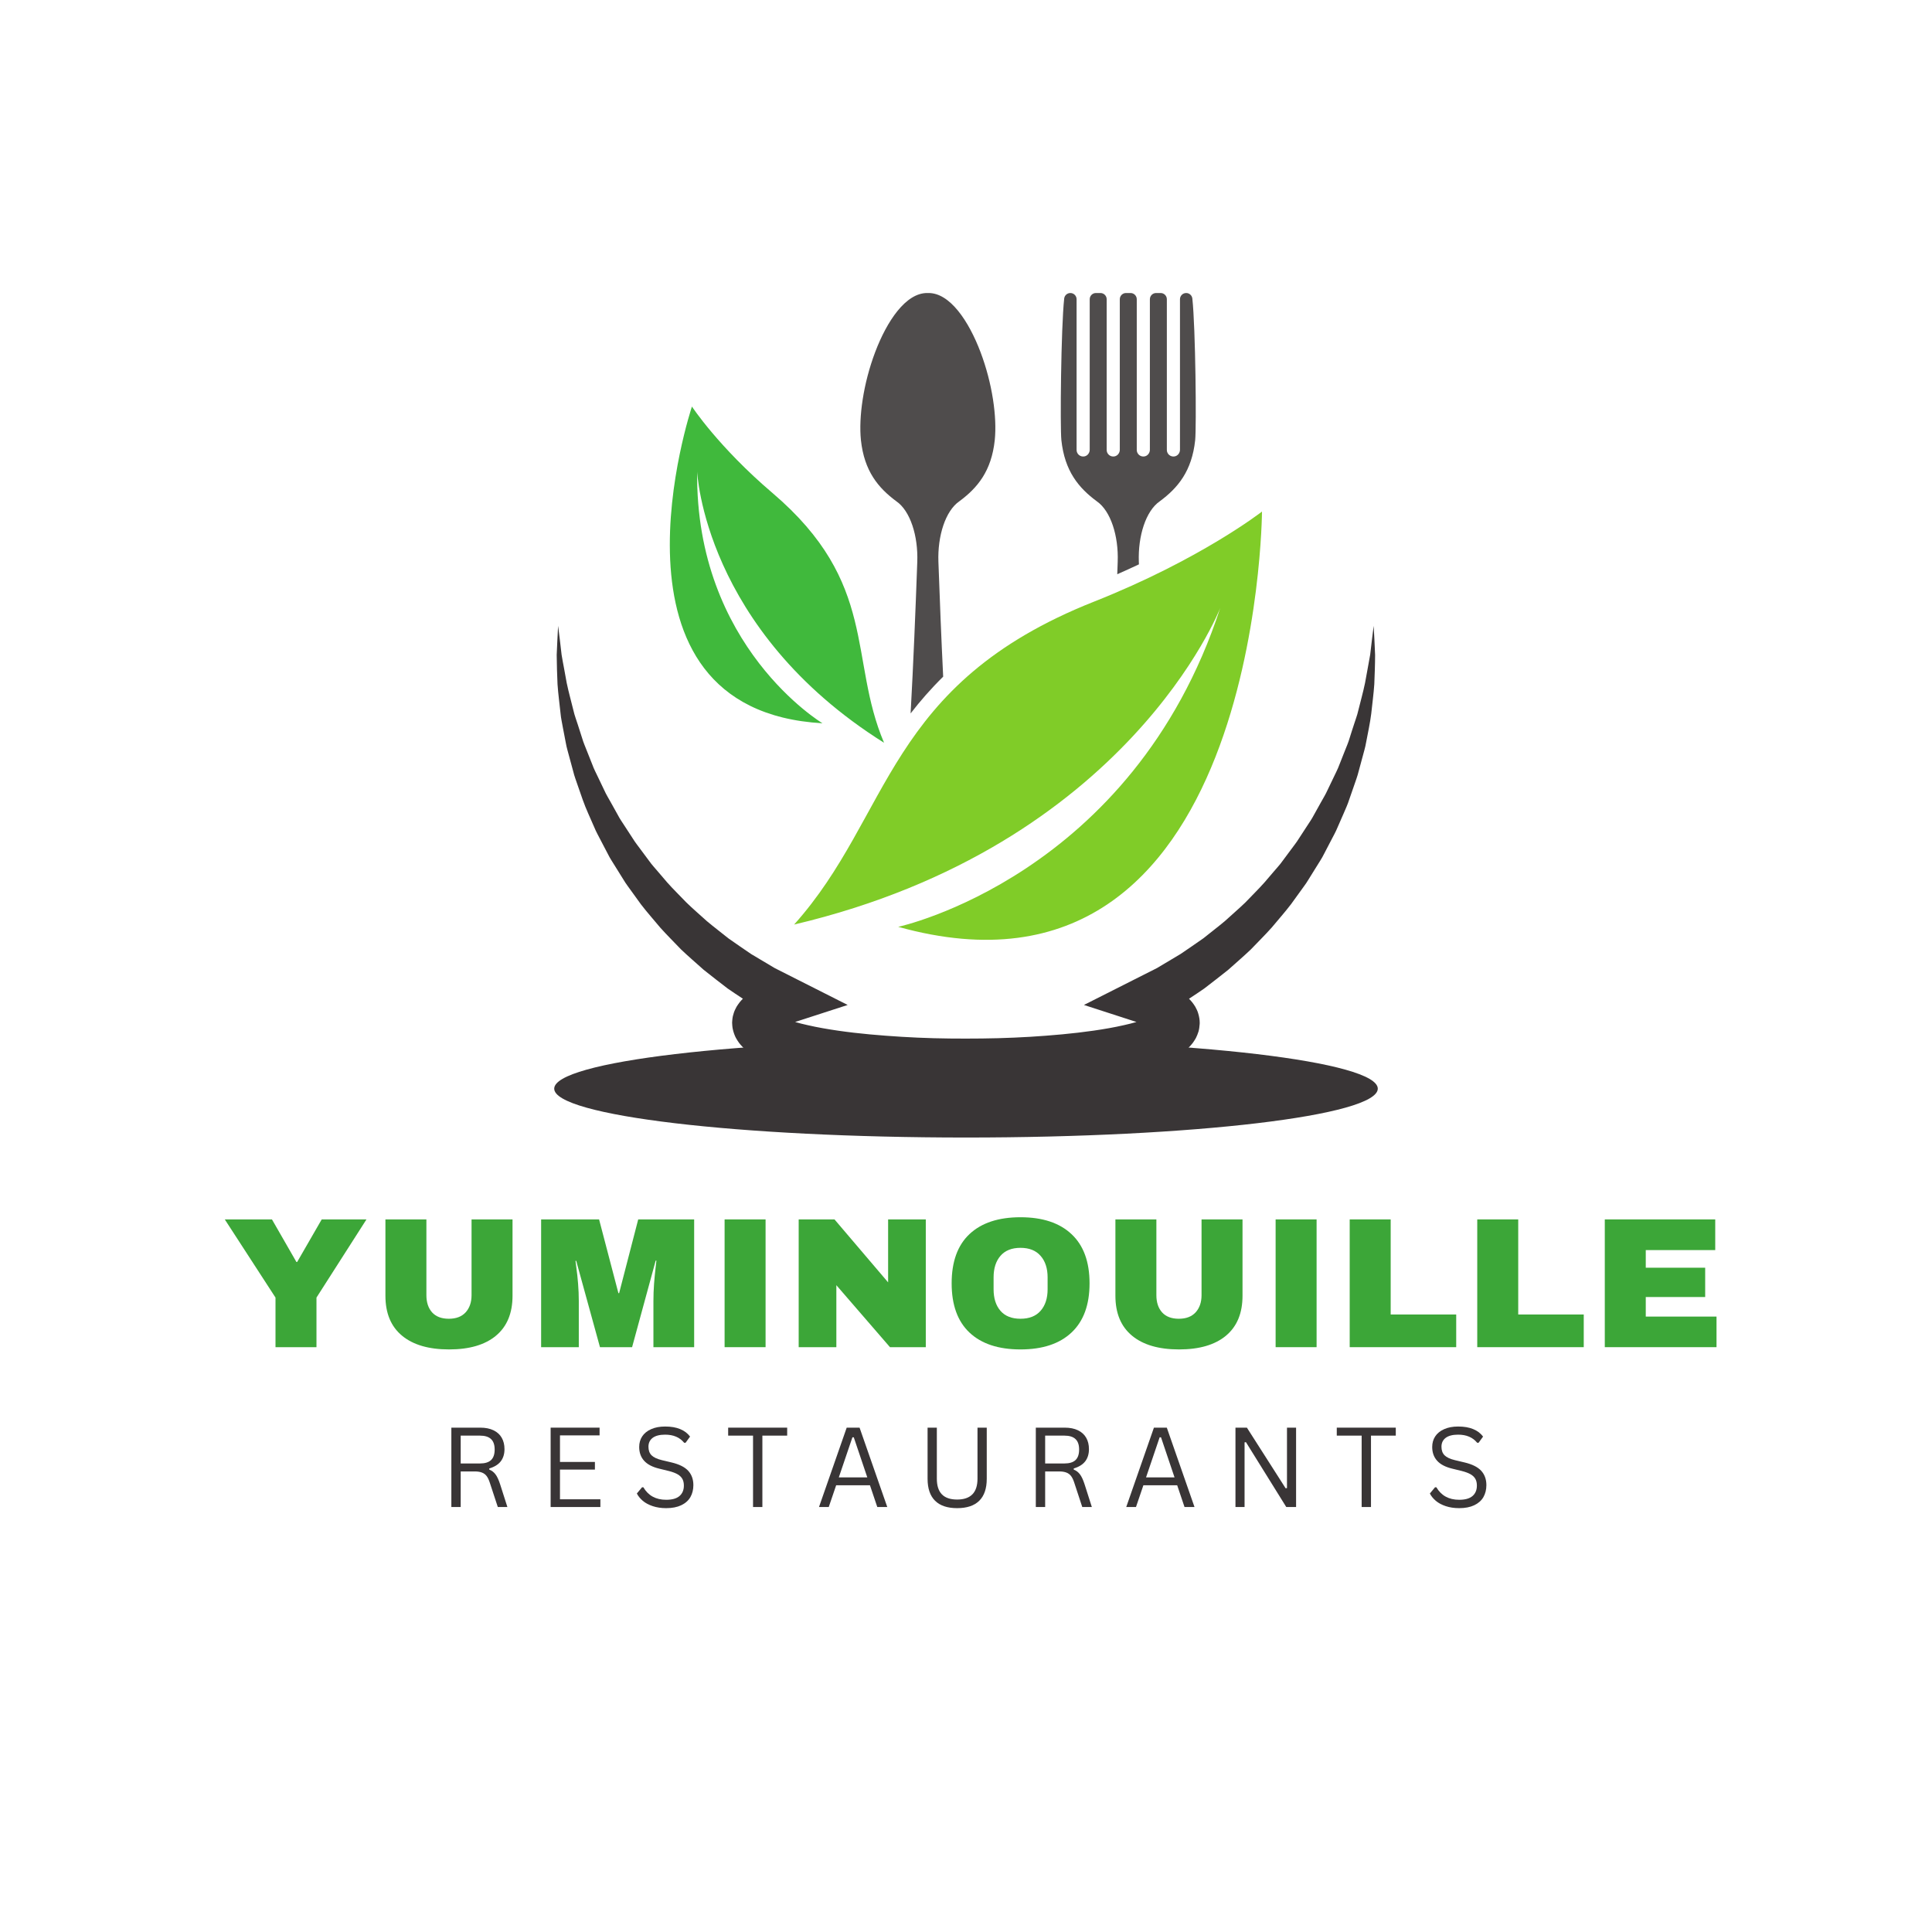 <svg xmlns="http://www.w3.org/2000/svg" xmlns:xlink="http://www.w3.org/1999/xlink" width="500" zoomAndPan="magnify" viewBox="0 0 375 375" height="500" preserveAspectRatio="xMidYMid meet" version="1.0"><defs><g/><clipPath id="4573a8d189"><path d="M 166 56.844 L 233 56.844 L 233 139 L 166 139 Z M 166 56.844 " clip-rule="nonzero"/></clipPath><clipPath id="91665d0fc3"><path d="M 108 121 L 266.98 121 L 266.98 211.344 L 108 211.344 Z M 108 121 " clip-rule="nonzero"/></clipPath><clipPath id="fed57fafd0"><path d="M 107.574 201.828 L 267.5 201.828 L 267.5 220.793 L 107.574 220.793 Z M 107.574 201.828 " clip-rule="nonzero"/></clipPath><clipPath id="80163ffa9e"><path d="M 187.5 201.828 C 143.355 201.828 107.574 206.074 107.574 211.309 C 107.574 216.547 143.355 220.793 187.5 220.793 C 231.645 220.793 267.426 216.547 267.426 211.309 C 267.426 206.074 231.645 201.828 187.5 201.828 Z M 187.5 201.828 " clip-rule="nonzero"/></clipPath></defs><g clip-path="url(#4573a8d189)"><path fill="#4f4c4c" d="M 180.191 56.875 C 180.141 56.879 180.047 56.879 179.996 56.875 C 175.809 56.836 172.152 62.332 169.879 68.32 C 167.57 74.418 166.648 80.969 167.105 85.43 C 167.754 91.449 170.465 94.699 173.988 97.305 C 176.684 99.16 178.227 104.027 178.043 109.055 C 177.688 118.945 177.285 128.77 176.75 138.473 C 178.625 136.051 180.703 133.664 183.07 131.34 C 182.707 123.965 182.414 116.531 182.145 109.055 C 181.961 104.027 183.508 99.16 186.199 97.305 C 189.727 94.699 192.438 91.449 193.082 85.43 C 193.539 80.969 192.621 74.418 190.309 68.32 C 188.039 62.332 184.379 56.836 180.191 56.875 Z M 231.434 57.949 C 231.367 57.336 230.852 56.875 230.238 56.875 C 229.57 56.875 229.031 57.418 229.031 58.082 L 229.031 87.297 C 229.031 87.902 228.625 88.457 228.027 88.582 C 227.211 88.754 226.484 88.125 226.484 87.34 L 226.484 58.082 C 226.484 57.418 225.945 56.875 225.277 56.875 L 224.398 56.875 C 223.73 56.875 223.191 57.418 223.191 58.082 L 223.191 87.297 C 223.191 87.902 222.781 88.457 222.188 88.582 C 221.371 88.754 220.645 88.125 220.645 87.34 L 220.645 58.082 C 220.645 57.418 220.102 56.875 219.438 56.875 L 218.555 56.875 C 217.891 56.875 217.352 57.418 217.352 58.082 L 217.352 87.297 C 217.352 87.902 216.941 88.457 216.348 88.582 C 215.531 88.754 214.805 88.125 214.805 87.34 L 214.805 58.082 C 214.805 57.418 214.262 56.875 213.598 56.875 L 212.715 56.875 C 212.051 56.875 211.512 57.418 211.512 58.082 L 211.512 87.297 C 211.512 87.902 211.102 88.457 210.508 88.582 C 209.691 88.754 208.965 88.125 208.965 87.34 L 208.965 58.082 C 208.965 57.418 208.426 56.875 207.758 56.875 C 207.145 56.875 206.625 57.336 206.559 57.949 C 205.938 63.66 205.75 82.91 206.012 85.43 C 206.656 91.449 209.367 94.699 212.891 97.305 C 215.586 99.16 217.133 104.027 216.945 109.055 C 216.918 109.859 216.887 110.656 216.859 111.457 C 218.316 110.816 219.719 110.176 221.066 109.539 C 221.059 109.379 221.055 109.219 221.047 109.055 C 220.863 104.027 222.41 99.16 225.105 97.305 C 228.629 94.699 231.34 91.449 231.984 85.43 C 232.242 82.91 232.059 63.66 231.434 57.949 " fill-opacity="1" fill-rule="nonzero"/></g><path fill="#80cc28" d="M 236.844 118.016 C 236.844 118.016 218.965 164.148 154.137 179.457 C 173.18 158.188 171.871 132.812 212.359 116.773 C 233.055 108.574 244.953 99.293 244.953 99.293 C 244.953 99.293 244.414 199.41 174.34 179.898 C 174.34 179.898 219.781 170.172 236.844 118.016 " fill-opacity="1" fill-rule="nonzero"/><path fill="#40b93c" d="M 135.32 91.527 C 135.32 91.527 136.59 122.199 171.594 144.172 C 164.668 127.867 170.516 113.227 149.949 95.699 C 139.434 86.742 134.305 78.91 134.305 78.91 C 134.305 78.91 114.59 137.809 159.645 140.387 C 159.645 140.387 134.906 125.574 135.32 91.527 " fill-opacity="1" fill-rule="nonzero"/><g clip-path="url(#91665d0fc3)"><path fill="#393536" d="M 224.445 200.133 L 224.418 200.105 L 224.477 200.16 C 224.465 200.156 224.492 200.172 224.445 200.133 Z M 150.48 200.148 L 150.551 200.082 L 150.508 200.125 C 150.461 200.164 150.488 200.148 150.48 200.148 Z M 266.629 121.473 C 266.387 123.348 266.168 125.211 265.953 127.066 C 265.648 128.914 265.262 130.742 264.953 132.57 C 264.578 134.391 264.062 136.184 263.625 137.977 C 263.43 138.879 263.074 139.742 262.805 140.625 C 262.508 141.5 262.242 142.379 261.961 143.258 C 261.715 144.141 261.324 144.98 260.996 145.84 L 259.984 148.398 C 259.676 149.258 259.238 150.07 258.852 150.898 L 257.664 153.371 C 257.297 154.207 256.801 154.98 256.367 155.777 L 255.039 158.164 C 254.625 158.973 254.09 159.711 253.602 160.477 L 252.117 162.754 C 251.648 163.527 251.07 164.23 250.539 164.961 L 248.922 167.137 C 248.41 167.879 247.77 168.527 247.195 169.223 L 245.441 171.273 C 244.25 172.621 242.949 173.871 241.719 175.172 C 240.43 176.418 239.059 177.578 237.742 178.789 C 236.375 179.941 234.941 181.016 233.555 182.137 C 232.105 183.176 230.613 184.156 229.152 185.168 L 224.57 187.902 L 219.82 190.301 L 210.391 195.062 L 220.496 198.336 L 220.59 198.367 C 219.816 198.59 219.004 198.793 218.191 198.973 C 216.281 199.414 214.285 199.754 212.273 200.047 C 208.238 200.629 204.105 200.984 199.965 201.242 C 197.891 201.363 195.812 201.457 193.73 201.512 C 191.629 201.57 189.625 201.586 187.453 201.59 C 185.418 201.594 183.301 201.57 181.23 201.516 C 179.148 201.461 177.066 201.367 174.996 201.242 C 170.855 200.984 166.723 200.641 162.688 200.055 C 160.676 199.762 158.676 199.422 156.766 198.98 C 155.941 198.797 155.113 198.594 154.328 198.367 L 154.461 198.324 L 164.535 195.062 L 155.133 190.312 L 150.383 187.91 L 145.797 185.18 C 144.336 184.168 142.848 183.184 141.398 182.145 C 140.008 181.027 138.582 179.949 137.207 178.797 C 135.891 177.594 134.52 176.434 133.234 175.18 C 132 173.879 130.699 172.633 129.508 171.285 L 127.75 169.23 C 127.18 168.535 126.539 167.887 126.027 167.145 L 124.41 164.969 C 123.883 164.238 123.301 163.535 122.832 162.762 L 121.348 160.484 C 120.859 159.719 120.324 158.977 119.91 158.168 L 118.582 155.785 C 118.145 154.984 117.652 154.211 117.285 153.375 L 116.102 150.902 C 115.711 150.074 115.273 149.262 114.969 148.402 L 113.953 145.844 C 113.625 144.984 113.238 144.145 112.988 143.258 L 112.145 140.629 C 111.875 139.746 111.52 138.879 111.324 137.977 C 110.891 136.184 110.379 134.391 110 132.574 C 109.699 130.754 109.309 128.934 109.004 127.078 C 108.789 125.211 108.574 123.34 108.328 121.473 C 108.219 123.355 108.137 125.234 108.055 127.113 C 108.062 128.996 108.141 130.902 108.215 132.816 C 108.344 134.715 108.609 136.598 108.805 138.504 C 108.883 139.457 109.121 140.383 109.273 141.328 L 109.816 144.152 C 109.973 145.102 110.27 146.012 110.508 146.945 L 111.262 149.727 C 111.484 150.668 111.84 151.562 112.145 152.477 L 113.098 155.211 C 113.734 157.039 114.586 158.777 115.344 160.562 C 115.707 161.465 116.195 162.305 116.633 163.168 L 117.984 165.75 C 118.406 166.629 118.969 167.422 119.469 168.258 L 121.016 170.738 C 121.504 171.586 122.125 172.34 122.68 173.141 L 124.395 175.516 C 125.582 177.07 126.891 178.523 128.141 180.035 C 129.445 181.496 130.844 182.867 132.199 184.293 C 133.621 185.648 135.117 186.922 136.582 188.238 C 138.109 189.477 139.688 190.66 141.242 191.871 C 142.215 192.547 143.203 193.199 144.195 193.852 C 144.094 193.949 143.992 194.055 143.879 194.18 C 143.676 194.414 143.48 194.629 143.27 194.949 C 143.168 195.098 143.066 195.246 142.973 195.398 C 142.871 195.582 142.777 195.773 142.688 195.961 C 142.504 196.316 142.355 196.805 142.242 197.262 C 142.191 197.492 142.16 197.758 142.137 198.008 L 142.109 198.391 L 142.105 198.484 C 142.094 198.402 142.172 199.613 142.141 199.109 L 142.148 199.16 L 142.168 199.359 L 142.18 199.457 L 142.191 199.52 L 142.234 199.746 C 142.355 200.336 142.594 201 142.844 201.469 C 143.023 201.785 143.223 202.098 143.434 202.398 C 143.641 202.68 143.824 202.867 144.031 203.098 C 144.129 203.203 144.238 203.32 144.336 203.414 L 144.609 203.66 C 144.797 203.82 144.992 203.984 145.176 204.133 L 145.699 204.5 C 146.398 204.98 147.031 205.32 147.656 205.629 C 150.121 206.809 152.352 207.445 154.598 208.035 C 156.836 208.594 159.043 209.016 161.242 209.379 C 165.641 210.09 170.012 210.586 174.383 210.863 C 176.566 211.008 178.754 211.117 180.934 211.191 C 183.125 211.262 185.273 211.305 187.504 211.312 C 189.602 211.309 191.863 211.266 194.027 211.195 C 196.207 211.121 198.395 211.012 200.578 210.867 C 204.949 210.59 209.32 210.102 213.719 209.387 C 215.922 209.02 218.125 208.602 220.363 208.039 C 222.609 207.461 224.84 206.816 227.309 205.637 C 227.934 205.328 228.57 204.988 229.27 204.508 L 229.789 204.141 C 229.977 203.992 230.172 203.828 230.355 203.668 L 230.633 203.422 C 230.73 203.328 230.836 203.211 230.938 203.105 C 231.145 202.875 231.324 202.688 231.535 202.402 C 231.746 202.105 231.945 201.793 232.125 201.477 C 232.316 201.102 232.488 200.66 232.621 200.242 C 232.754 199.805 232.824 199.262 232.855 198.77 L 232.863 198.582 C 232.883 198.93 232.844 197.996 232.844 198.086 L 232.844 198.062 L 232.832 197.965 L 232.82 197.863 L 232.789 197.633 C 232.699 197.012 232.438 196.23 232.285 195.957 C 232.195 195.766 232.098 195.578 231.996 195.395 C 231.902 195.242 231.801 195.09 231.699 194.941 C 231.488 194.621 231.293 194.406 231.086 194.172 C 230.98 194.047 230.879 193.949 230.785 193.855 C 231.773 193.207 232.758 192.559 233.727 191.883 C 235.281 190.672 236.859 189.488 238.387 188.25 C 239.852 186.934 241.348 185.656 242.77 184.305 C 244.125 182.883 245.527 181.508 246.832 180.047 C 248.078 178.535 249.391 177.078 250.574 175.523 L 252.289 173.152 C 252.844 172.348 253.465 171.594 253.957 170.75 L 255.5 168.266 C 256.004 167.43 256.562 166.637 256.988 165.758 L 258.336 163.172 C 258.777 162.309 259.266 161.469 259.629 160.566 L 260.793 157.906 C 261.172 157.016 261.582 156.145 261.875 155.215 L 262.824 152.48 C 263.129 151.566 263.484 150.672 263.707 149.73 L 264.461 146.945 C 264.699 146.016 264.996 145.105 265.152 144.152 C 265.508 142.266 265.922 140.398 266.16 138.504 C 266.355 136.598 266.621 134.711 266.75 132.816 C 266.824 130.914 266.902 129.02 266.906 127.129 C 266.824 125.234 266.742 123.348 266.629 121.473 " fill-opacity="1" fill-rule="nonzero"/></g><g clip-path="url(#fed57fafd0)"><g clip-path="url(#80163ffa9e)"><path fill="#393536" d="M 107.574 201.828 L 267.426 201.828 L 267.426 220.793 L 107.574 220.793 Z M 107.574 201.828 " fill-opacity="1" fill-rule="nonzero"/></g></g><g fill="#3ca638" fill-opacity="1"><g transform="translate(43.381, 261.485)"><g><path d="M 18.047 0 L 10.094 0 L 10.094 -9.625 L 0.25 -24.797 L 9.406 -24.797 L 14.156 -16.531 L 14.297 -16.531 L 19.062 -24.797 L 27.75 -24.797 L 18.047 -9.625 Z M 18.047 0 "/></g></g></g><g fill="#3ca638" fill-opacity="1"><g transform="translate(72.138, 261.485)"><g><path d="M 27.344 -9.984 C 27.344 -6.598 26.273 -4.016 24.141 -2.234 C 22.004 -0.453 18.969 0.438 15.031 0.438 C 11.082 0.438 8.035 -0.453 5.891 -2.234 C 3.742 -4.016 2.672 -6.598 2.672 -9.984 L 2.672 -24.797 L 10.625 -24.797 L 10.625 -10.094 C 10.625 -8.695 10.992 -7.582 11.734 -6.75 C 12.484 -5.926 13.566 -5.516 14.984 -5.516 C 16.398 -5.516 17.488 -5.93 18.25 -6.766 C 19.008 -7.609 19.391 -8.719 19.391 -10.094 L 19.391 -24.797 L 27.344 -24.797 Z M 27.344 -9.984 "/></g></g></g><g fill="#3ca638" fill-opacity="1"><g transform="translate(102.876, 261.485)"><g><path d="M 23.953 0 L 23.953 -8.938 C 23.953 -10.039 23.992 -11.176 24.078 -12.344 C 24.172 -13.508 24.266 -14.488 24.359 -15.281 C 24.453 -16.07 24.508 -16.578 24.531 -16.797 L 24.391 -16.797 L 19.812 0 L 13.578 0 L 8.969 -16.75 L 8.828 -16.75 C 8.848 -16.539 8.91 -16.047 9.016 -15.266 C 9.129 -14.484 9.234 -13.508 9.328 -12.344 C 9.422 -11.176 9.469 -10.039 9.469 -8.938 L 9.469 0 L 2.156 0 L 2.156 -24.797 L 13.406 -24.797 L 17.156 -10.484 L 17.297 -10.484 L 21 -24.797 L 31.859 -24.797 L 31.859 0 Z M 23.953 0 "/></g></g></g><g fill="#3ca638" fill-opacity="1"><g transform="translate(137.614, 261.485)"><g><path d="M 3.031 0 L 3.031 -24.797 L 10.984 -24.797 L 10.984 0 Z M 3.031 0 "/></g></g></g><g fill="#3ca638" fill-opacity="1"><g transform="translate(152.352, 261.485)"><g><path d="M 20.391 0 L 9.984 -12.031 L 9.984 0 L 2.672 0 L 2.672 -24.797 L 9.625 -24.797 L 20.031 -12.578 L 20.031 -24.797 L 27.344 -24.797 L 27.344 0 Z M 20.391 0 "/></g></g></g><g fill="#3ca638" fill-opacity="1"><g transform="translate(183.09, 261.485)"><g><path d="M 14.984 -25.219 C 19.266 -25.219 22.566 -24.125 24.891 -21.938 C 27.223 -19.758 28.391 -16.578 28.391 -12.391 C 28.391 -8.211 27.223 -5.031 24.891 -2.844 C 22.566 -0.656 19.266 0.438 14.984 0.438 C 10.711 0.438 7.414 -0.648 5.094 -2.828 C 2.781 -5.004 1.625 -8.191 1.625 -12.391 C 1.625 -16.598 2.781 -19.785 5.094 -21.953 C 7.414 -24.129 10.711 -25.219 14.984 -25.219 Z M 14.984 -19.281 C 13.285 -19.281 11.988 -18.758 11.094 -17.719 C 10.207 -16.688 9.766 -15.297 9.766 -13.547 L 9.766 -11.234 C 9.766 -9.484 10.207 -8.094 11.094 -7.062 C 11.988 -6.031 13.285 -5.516 14.984 -5.516 C 16.691 -5.516 17.992 -6.031 18.891 -7.062 C 19.797 -8.094 20.25 -9.484 20.25 -11.234 L 20.25 -13.547 C 20.25 -15.297 19.797 -16.688 18.891 -17.719 C 17.992 -18.758 16.691 -19.281 14.984 -19.281 Z M 14.984 -19.281 "/></g></g></g><g fill="#3ca638" fill-opacity="1"><g transform="translate(213.828, 261.485)"><g><path d="M 27.344 -9.984 C 27.344 -6.598 26.273 -4.016 24.141 -2.234 C 22.004 -0.453 18.969 0.438 15.031 0.438 C 11.082 0.438 8.035 -0.453 5.891 -2.234 C 3.742 -4.016 2.672 -6.598 2.672 -9.984 L 2.672 -24.797 L 10.625 -24.797 L 10.625 -10.094 C 10.625 -8.695 10.992 -7.582 11.734 -6.75 C 12.484 -5.926 13.566 -5.516 14.984 -5.516 C 16.398 -5.516 17.488 -5.93 18.25 -6.766 C 19.008 -7.609 19.391 -8.719 19.391 -10.094 L 19.391 -24.797 L 27.344 -24.797 Z M 27.344 -9.984 "/></g></g></g><g fill="#3ca638" fill-opacity="1"><g transform="translate(244.566, 261.485)"><g><path d="M 3.031 0 L 3.031 -24.797 L 10.984 -24.797 L 10.984 0 Z M 3.031 0 "/></g></g></g><g fill="#3ca638" fill-opacity="1"><g transform="translate(259.305, 261.485)"><g><path d="M 2.672 -24.797 L 10.625 -24.797 L 10.625 -6.344 L 23.344 -6.344 L 23.344 0 L 2.672 0 Z M 2.672 -24.797 "/></g></g></g><g fill="#3ca638" fill-opacity="1"><g transform="translate(284.061, 261.485)"><g><path d="M 2.672 -24.797 L 10.625 -24.797 L 10.625 -6.344 L 23.344 -6.344 L 23.344 0 L 2.672 0 Z M 2.672 -24.797 "/></g></g></g><g fill="#3ca638" fill-opacity="1"><g transform="translate(308.817, 261.485)"><g><path d="M 2.672 -24.797 L 24.109 -24.797 L 24.109 -18.844 L 10.625 -18.844 L 10.625 -15.422 L 22.156 -15.422 L 22.156 -9.734 L 10.625 -9.734 L 10.625 -5.938 L 24.359 -5.938 L 24.359 0 L 2.672 0 Z M 2.672 -24.797 "/></g></g></g><g fill="#393536" fill-opacity="1"><g transform="translate(85.28, 292.512)"><g><path d="M 2.328 0 L 2.328 -15.406 L 7.922 -15.406 C 8.953 -15.406 9.816 -15.234 10.516 -14.891 C 11.223 -14.547 11.754 -14.062 12.109 -13.438 C 12.461 -12.82 12.641 -12.086 12.641 -11.234 C 12.641 -10.285 12.398 -9.5 11.922 -8.875 C 11.441 -8.25 10.695 -7.785 9.688 -7.484 L 9.688 -7.266 C 10.188 -7.066 10.594 -6.754 10.906 -6.328 C 11.219 -5.91 11.508 -5.285 11.781 -4.453 L 13.203 0 L 11.344 0 L 9.797 -4.703 C 9.617 -5.266 9.41 -5.703 9.172 -6.016 C 8.93 -6.328 8.629 -6.551 8.266 -6.688 C 7.898 -6.832 7.438 -6.906 6.875 -6.906 L 4.141 -6.906 L 4.141 0 Z M 7.875 -8.453 C 8.844 -8.453 9.562 -8.672 10.031 -9.109 C 10.5 -9.555 10.734 -10.238 10.734 -11.156 C 10.734 -12.07 10.5 -12.75 10.031 -13.188 C 9.562 -13.633 8.844 -13.859 7.875 -13.859 L 4.141 -13.859 L 4.141 -8.453 Z M 7.875 -8.453 "/></g></g></g><g fill="#393536" fill-opacity="1"><g transform="translate(104.55, 292.512)"><g><path d="M 4.141 -7.266 L 4.141 -1.5 L 11.984 -1.5 L 11.984 0 L 2.328 0 L 2.328 -15.406 L 11.828 -15.406 L 11.828 -13.906 L 4.141 -13.906 L 4.141 -8.75 L 10.922 -8.75 L 10.922 -7.266 Z M 4.141 -7.266 "/></g></g></g><g fill="#393536" fill-opacity="1"><g transform="translate(122.567, 292.512)"><g><path d="M 6.734 0.219 C 5.766 0.219 4.895 0.086 4.125 -0.172 C 3.352 -0.43 2.711 -0.773 2.203 -1.203 C 1.691 -1.641 1.305 -2.113 1.047 -2.625 L 2.047 -3.828 L 2.312 -3.828 C 3.258 -2.211 4.734 -1.406 6.734 -1.406 C 7.891 -1.406 8.75 -1.645 9.312 -2.125 C 9.883 -2.613 10.172 -3.289 10.172 -4.156 C 10.172 -4.664 10.078 -5.094 9.891 -5.438 C 9.703 -5.789 9.395 -6.094 8.969 -6.344 C 8.539 -6.594 7.957 -6.812 7.219 -7 L 5.422 -7.438 C 4.078 -7.758 3.086 -8.273 2.453 -8.984 C 1.816 -9.691 1.5 -10.582 1.5 -11.656 C 1.5 -12.426 1.691 -13.109 2.078 -13.703 C 2.473 -14.305 3.051 -14.773 3.812 -15.109 C 4.57 -15.453 5.477 -15.625 6.531 -15.625 C 7.688 -15.625 8.66 -15.457 9.453 -15.125 C 10.254 -14.801 10.895 -14.316 11.375 -13.672 L 10.5 -12.469 L 10.234 -12.469 C 9.785 -13.008 9.258 -13.406 8.656 -13.656 C 8.051 -13.914 7.344 -14.047 6.531 -14.047 C 5.469 -14.047 4.66 -13.836 4.109 -13.422 C 3.566 -13.004 3.297 -12.43 3.297 -11.703 C 3.297 -11.004 3.492 -10.453 3.891 -10.047 C 4.297 -9.641 4.973 -9.32 5.922 -9.094 L 7.766 -8.656 C 9.266 -8.301 10.348 -7.758 11.016 -7.031 C 11.68 -6.301 12.016 -5.375 12.016 -4.25 C 12.016 -3.375 11.82 -2.598 11.438 -1.922 C 11.051 -1.254 10.457 -0.727 9.656 -0.344 C 8.863 0.031 7.891 0.219 6.734 0.219 Z M 6.734 0.219 "/></g></g></g><g fill="#393536" fill-opacity="1"><g transform="translate(140.774, 292.512)"><g><path d="M 12.016 -15.406 L 12.016 -13.859 L 7.203 -13.859 L 7.203 0 L 5.391 0 L 5.391 -13.859 L 0.562 -13.859 L 0.562 -15.406 Z M 12.016 -15.406 "/></g></g></g><g fill="#393536" fill-opacity="1"><g transform="translate(158.359, 292.512)"><g><path d="M 13.859 0 L 11.922 0 L 10.5 -4.219 L 3.938 -4.219 L 2.5 0 L 0.609 0 L 5.984 -15.406 L 8.484 -15.406 Z M 7.094 -13.531 L 4.453 -5.75 L 9.984 -5.75 L 7.359 -13.531 Z M 7.094 -13.531 "/></g></g></g><g fill="#393536" fill-opacity="1"><g transform="translate(177.84, 292.512)"><g><path d="M 7.938 0.219 C 6.051 0.219 4.625 -0.258 3.656 -1.219 C 2.688 -2.176 2.203 -3.598 2.203 -5.484 L 2.203 -15.406 L 4 -15.406 L 4 -5.5 C 4 -4.156 4.32 -3.145 4.969 -2.469 C 5.625 -1.789 6.613 -1.453 7.938 -1.453 C 10.57 -1.453 11.891 -2.801 11.891 -5.5 L 11.891 -15.406 L 13.688 -15.406 L 13.688 -5.484 C 13.688 -3.598 13.203 -2.176 12.234 -1.219 C 11.266 -0.258 9.832 0.219 7.938 0.219 Z M 7.938 0.219 "/></g></g></g><g fill="#393536" fill-opacity="1"><g transform="translate(198.723, 292.512)"><g><path d="M 2.328 0 L 2.328 -15.406 L 7.922 -15.406 C 8.953 -15.406 9.816 -15.234 10.516 -14.891 C 11.223 -14.547 11.754 -14.062 12.109 -13.438 C 12.461 -12.82 12.641 -12.086 12.641 -11.234 C 12.641 -10.285 12.398 -9.5 11.922 -8.875 C 11.441 -8.25 10.695 -7.785 9.688 -7.484 L 9.688 -7.266 C 10.188 -7.066 10.594 -6.754 10.906 -6.328 C 11.219 -5.91 11.508 -5.285 11.781 -4.453 L 13.203 0 L 11.344 0 L 9.797 -4.703 C 9.617 -5.266 9.41 -5.703 9.172 -6.016 C 8.93 -6.328 8.629 -6.551 8.266 -6.688 C 7.898 -6.832 7.438 -6.906 6.875 -6.906 L 4.141 -6.906 L 4.141 0 Z M 7.875 -8.453 C 8.844 -8.453 9.562 -8.672 10.031 -9.109 C 10.5 -9.555 10.734 -10.238 10.734 -11.156 C 10.734 -12.07 10.5 -12.75 10.031 -13.188 C 9.562 -13.633 8.844 -13.859 7.875 -13.859 L 4.141 -13.859 L 4.141 -8.453 Z M 7.875 -8.453 "/></g></g></g><g fill="#393536" fill-opacity="1"><g transform="translate(217.993, 292.512)"><g><path d="M 13.859 0 L 11.922 0 L 10.5 -4.219 L 3.938 -4.219 L 2.5 0 L 0.609 0 L 5.984 -15.406 L 8.484 -15.406 Z M 7.094 -13.531 L 4.453 -5.75 L 9.984 -5.75 L 7.359 -13.531 Z M 7.094 -13.531 "/></g></g></g><g fill="#393536" fill-opacity="1"><g transform="translate(237.475, 292.512)"><g><path d="M 4.094 0 L 2.328 0 L 2.328 -15.406 L 4.547 -15.406 L 12.062 -3.641 L 12.328 -3.672 L 12.328 -15.406 L 14.094 -15.406 L 14.094 0 L 12.188 0 L 4.359 -12.594 L 4.094 -12.547 Z M 4.094 0 "/></g></g></g><g fill="#393536" fill-opacity="1"><g transform="translate(258.905, 292.512)"><g><path d="M 12.016 -15.406 L 12.016 -13.859 L 7.203 -13.859 L 7.203 0 L 5.391 0 L 5.391 -13.859 L 0.562 -13.859 L 0.562 -15.406 Z M 12.016 -15.406 "/></g></g></g><g fill="#393536" fill-opacity="1"><g transform="translate(276.49, 292.512)"><g><path d="M 6.734 0.219 C 5.766 0.219 4.895 0.086 4.125 -0.172 C 3.352 -0.43 2.711 -0.773 2.203 -1.203 C 1.691 -1.641 1.305 -2.113 1.047 -2.625 L 2.047 -3.828 L 2.312 -3.828 C 3.258 -2.211 4.734 -1.406 6.734 -1.406 C 7.891 -1.406 8.75 -1.645 9.312 -2.125 C 9.883 -2.613 10.172 -3.289 10.172 -4.156 C 10.172 -4.664 10.078 -5.094 9.891 -5.438 C 9.703 -5.789 9.395 -6.094 8.969 -6.344 C 8.539 -6.594 7.957 -6.812 7.219 -7 L 5.422 -7.438 C 4.078 -7.758 3.086 -8.273 2.453 -8.984 C 1.816 -9.691 1.5 -10.582 1.5 -11.656 C 1.5 -12.426 1.691 -13.109 2.078 -13.703 C 2.473 -14.305 3.051 -14.773 3.812 -15.109 C 4.57 -15.453 5.477 -15.625 6.531 -15.625 C 7.688 -15.625 8.66 -15.457 9.453 -15.125 C 10.254 -14.801 10.895 -14.316 11.375 -13.672 L 10.5 -12.469 L 10.234 -12.469 C 9.785 -13.008 9.258 -13.406 8.656 -13.656 C 8.051 -13.914 7.344 -14.047 6.531 -14.047 C 5.469 -14.047 4.66 -13.836 4.109 -13.422 C 3.566 -13.004 3.297 -12.43 3.297 -11.703 C 3.297 -11.004 3.492 -10.453 3.891 -10.047 C 4.297 -9.641 4.973 -9.32 5.922 -9.094 L 7.766 -8.656 C 9.266 -8.301 10.348 -7.758 11.016 -7.031 C 11.68 -6.301 12.016 -5.375 12.016 -4.25 C 12.016 -3.375 11.82 -2.598 11.438 -1.922 C 11.051 -1.254 10.457 -0.727 9.656 -0.344 C 8.863 0.031 7.891 0.219 6.734 0.219 Z M 6.734 0.219 "/></g></g></g></svg>